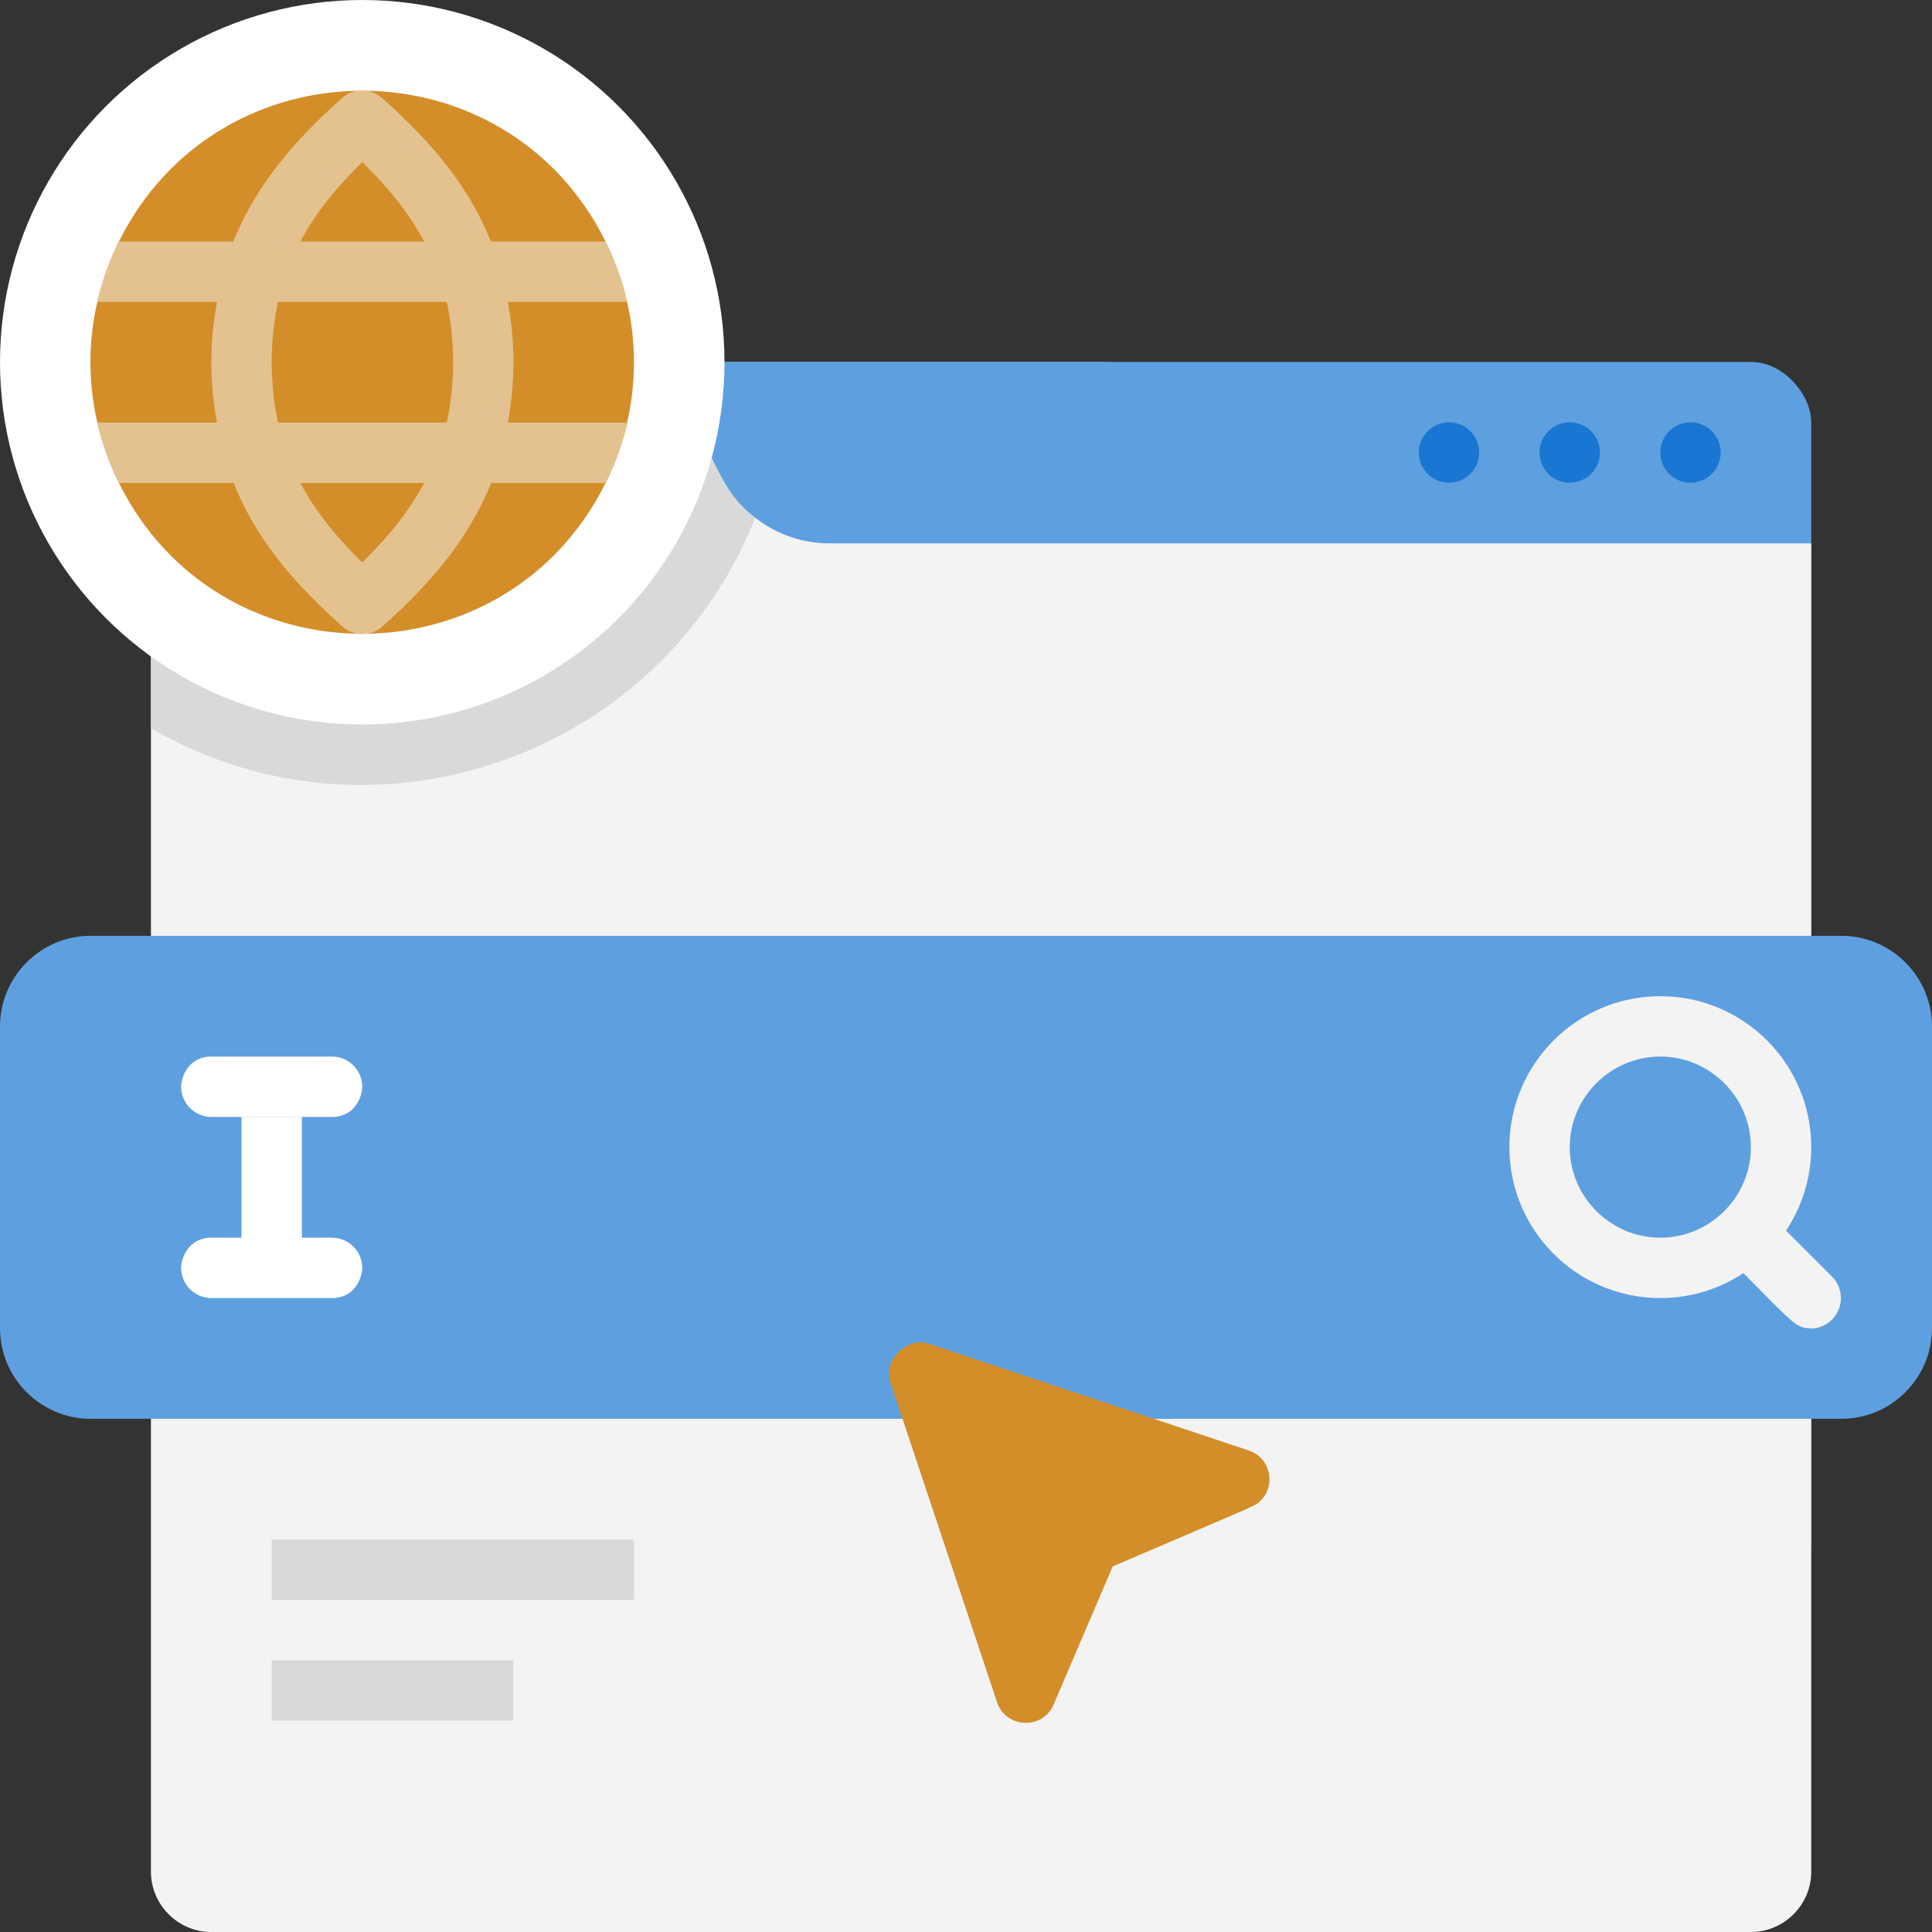 <svg xmlns="http://www.w3.org/2000/svg" viewBox="0 0 64 64" xmlns:v="https://vecta.io/nano"><rect x="0" y="0" width="64" height="64" fill="#333333" stroke="none"/><g fill="#5e9fdf"><rect x="11" y="11.99" width="49" height="41" rx="2"/><path d="M47 17.99v42H17v-48h19.53a4.02 4.02 0 0 1 3.58 2.21l.78 1.58a4 4 0 0 0 3.58 2.21H47z"/></g><path d="M60 18v44c0 1.1-.9 2-2 2H7c-1.1 0-2-.9-2-2V14c0-1.1.9-2 2-2h12.53a4.02 4.02 0 0 1 3.58 2.21c.73 1.47 1 2.26 1.91 2.94a3.98 3.98 0 0 0 2.45.85H60z" fill="#f3f3f3"/><g fill="#1976d2"><circle cx="56" cy="14.99" r="1"/><circle cx="52" cy="14.99" r="1"/><circle cx="48" cy="14.99" r="1"/></g><g fill="#5e9fdf"><circle cx="20" cy="14.99" r="1"/><rect x="1" y="32" width="62" height="14" rx="2"/><path d="M61,31H3c-1.65,0-3,1.35-3,3v10c0,1.65,1.35,3,3,3H61c1.65,0,3-1.35,3-3v-10c0-1.65-1.35-3-3-3ZM2,44v-10c0-.55,.45-1,1-1H47v12H3c-.55,0-1-.45-1-1Z"/></g><g fill="#f3f3f3"><path d="M55,43c-2.76,0-5-2.24-5-5s2.24-5,5-5,5,2.24,5,5-2.24,5-5,5Zm0-8c-1.65,0-3,1.35-3,3s1.35,3,3,3,3-1.35,3-3-1.35-3-3-3Z"/><path d="M60 44c-.54 0-.57-.15-2.71-2.29-.39-.39-.39-1.02 0-1.41s1.02-.39 1.41 0l2 2a1.01 1.01 0 0 1-.71 1.71z"/></g><path d="M11 37H7c-.55 0-1-.45-1-1 0-.29.22-1 1-1h4c.55 0 1 .45 1 1 0 .29-.22 1-1 1z" fill="#fff"/><path d="M26 11.99c0 1.8-.34 3.54-.98 5.16-.93-.69-1.19-1.48-1.91-2.94A4.02 4.02 0 0 0 19.53 12H26z" fill="#5e9fdf"/><path d="M25.02 17.15C21.83 25.16 12.29 28.37 5 24.12V14c0-1.1.9-2 2-2h12.53a4.02 4.02 0 0 1 3.58 2.21c.73 1.47 1 2.26 1.91 2.94z" fill="#d9d9d9"/><circle cx="12" cy="12" r="12" fill="#fff"/><path d="M20.06,16c-3.3,6.65-12.81,6.67-16.12,0-1.25-2.54-1.27-5.42,0-8,3.3-6.65,12.81-6.67,16.12,0,1.25,2.55,1.26,5.43,0,8Z" fill="#d38e2a"/><path d="M16.81 10h3.97c-.16-.7-.41-1.37-.72-2h-3.8c-.8-2-2.16-3.46-3.6-4.75-.38-.34-.95-.34-1.33 0C9.9 4.53 8.54 6 7.73 8H3.94c-.31.63-.56 1.3-.72 2h3.97a10.76 10.76 0 0 0 0 4H3.22c.16.7.41 1.37.72 2h3.8c.8 2 2.16 3.46 3.6 4.75.38.34.95.34 1.33 0 1.43-1.28 2.79-2.75 3.6-4.75h3.8c.31-.63.56-1.3.72-2h-3.97a10.76 10.76 0 0 0 0-4zM12 5.37c.84.82 1.54 1.67 2.05 2.63h-4.1c.51-.96 1.21-1.81 2.05-2.63zM9.21 10h5.59a9.63 9.63 0 0 1 0 4H9.21a9.63 9.63 0 0 1 0-4zM12 18.63c-.84-.82-1.54-1.67-2.05-2.63h4.1c-.51.96-1.21 1.81-2.05 2.63z" fill="#e4c290"/><g fill="#fff"><path d="M11 43H7c-.55 0-1-.45-1-1 0-.29.22-1 1-1h4c.55 0 1 .45 1 1 0 .29-.22 1-1 1z"/><path d="M8 37h2v5H8z"/></g><path d="M41.76 49.71c-.19.19.06.05-4.9 2.18l-1.96 4.58c-.36.84-1.58.79-1.87-.08l-3.54-10.61c-.24-.72.55-1.5 1.27-1.27l10.61 3.54c.7.23.92 1.13.39 1.66z" fill="#d38e2a"/><path d="M9 51h12v2H9zm0 4h8v2H9z" fill="#d9d9d9"/></svg>